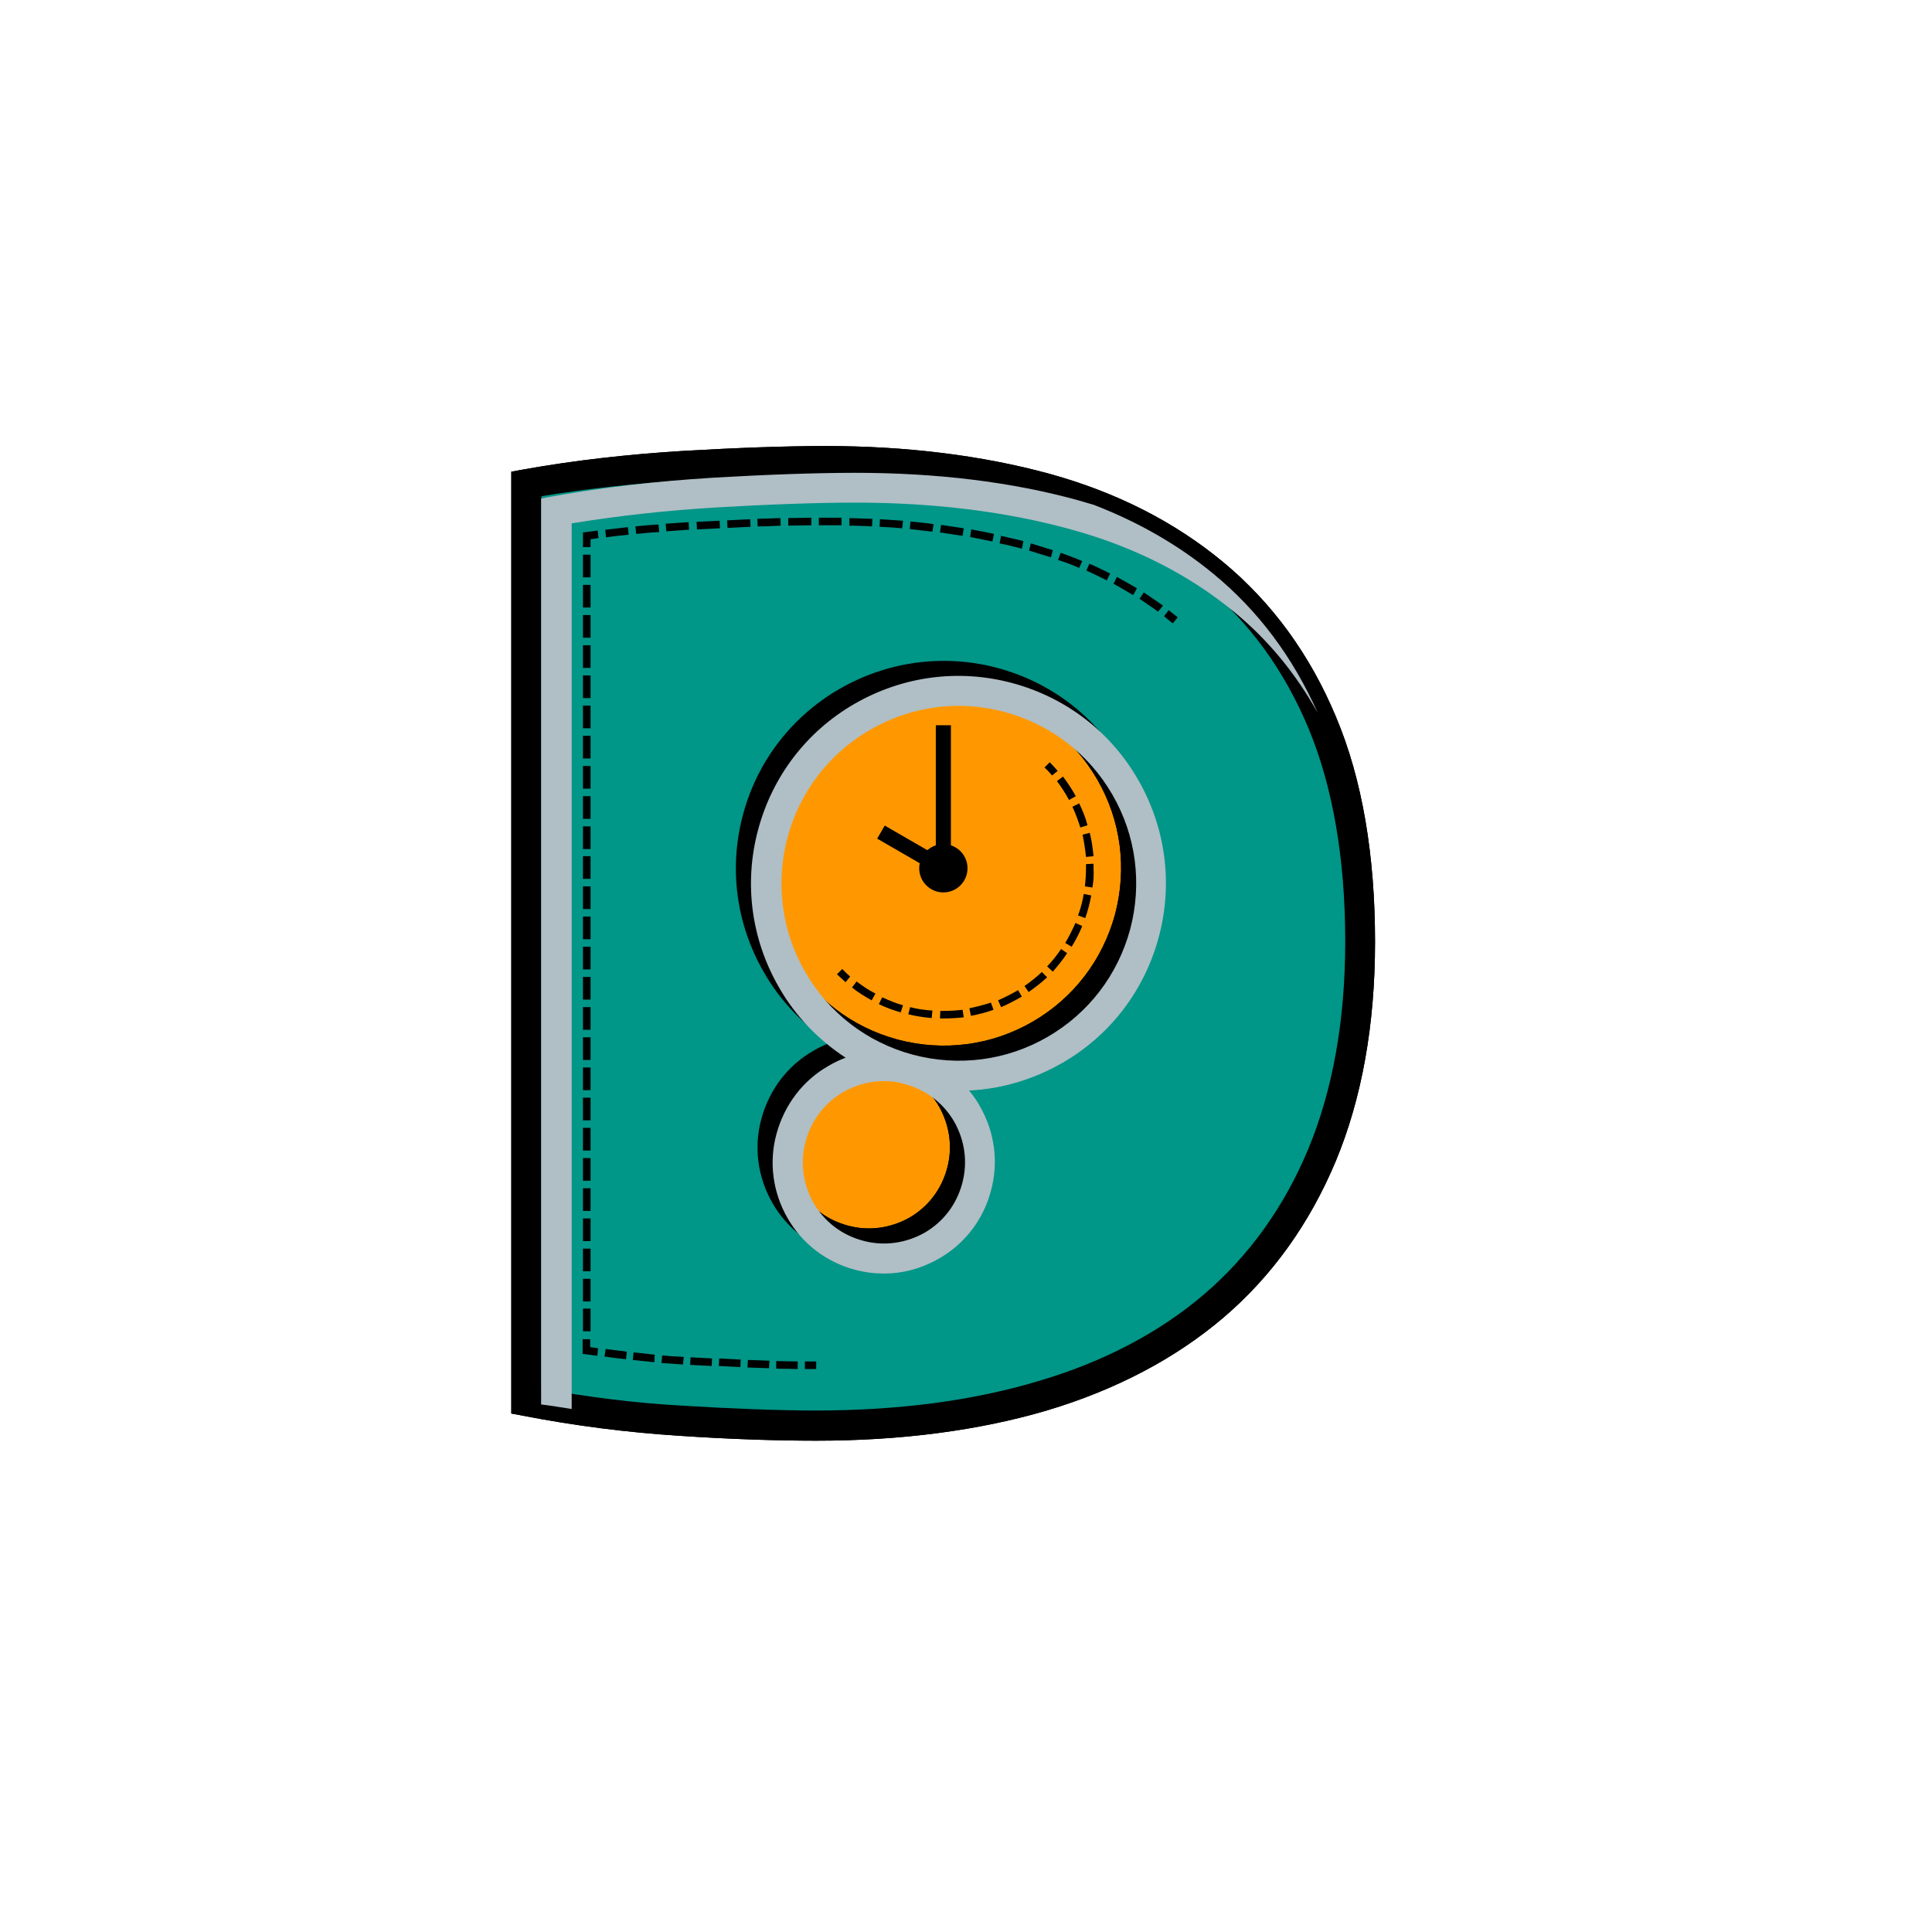 <svg version="1.1" xmlns="http://www.w3.org/2000/svg" x="0px" y="0px"
	 viewBox="0 0 512 512" xml:space="preserve">
<style type="text/css">
	.st0{fill:#009688;}
	.st1{fill:#ff9800;}
	.st2{fill:#b0bec5;}
</style>
<g id="XMLID_133_">
	<path id="XMLID_28_" class="st0" d="M350.5,191.7c-6.7-16.1-16.3-29.3-28.8-39.6c-12.5-10.3-27.4-17.9-44.8-22.7
		c-17.4-4.8-36.8-7.2-58.1-7.2c-10.1,0-23.4,0.4-37.5,1.3c-14,0.8-28.3,2.5-41.8,4.9v243c13.5,2.6,27.4,4.4,40.9,5.2
		c13.4,0.8,25.8,1.3,35.9,1.3c22.1,0,42.3-2.6,60.1-7.9c17.8-5.3,33-13.2,45.3-23.8c12.4-10.6,22-23.9,28.7-40
		c6.7-16.1,10.1-34.9,10.1-56.5C360.5,227.1,357.2,207.8,350.5,191.7z"/>
	<path id="XMLID_130_" d="M216.3,381.8c-10.4,0-22.9-0.4-36.2-1.3c-14.1-0.9-28-2.7-41.4-5.3l-3.2-0.6V125l3.3-0.6
		c13.4-2.4,27.6-4,42.2-4.9c13.7-0.8,27.1-1.3,37.7-1.3c21.6,0,41.5,2.5,59.2,7.3c17.9,4.9,33.4,12.8,46.3,23.5
		c12.9,10.7,23,24.5,29.9,41.1l0,0c6.9,16.4,10.3,36.5,10.3,59.5c0,22-3.5,41.5-10.4,58.1c-6.9,16.5-16.9,30.5-29.8,41.5
		c-12.7,10.8-28.4,19.1-46.8,24.6C259.4,379.1,238.8,381.8,216.3,381.8z M143.5,368c12.1,2.2,24.5,3.8,37.1,4.5
		c13.1,0.8,25.5,1.3,35.7,1.3c21.8,0,41.6-2.6,58.9-7.8c17.3-5.1,32.1-12.9,43.9-23c11.9-10.2,21.2-23.1,27.6-38.5
		c6.5-15.6,9.8-34.1,9.8-55c0-22-3.3-41-9.7-56.4c-6.4-15.4-15.7-28.2-27.7-38.1c-12-9.9-26.6-17.3-43.3-21.9
		c-17-4.7-36.2-7.1-57.1-7.1c-10.5,0-23.7,0.4-37.2,1.3c-13.1,0.8-25.9,2.2-38,4.2V368z"/>
</g>
<g id="XMLID_76_">
	<path id="XMLID_25_" class="st1" d="M299.3,243.3c-7.3,27.2-35.3,43.4-62.5,36.1c13.6,3.6,21.7,17.6,18,31.2
		c-3.6,13.6-17.6,21.7-31.2,18s-21.7-17.6-18-31.2c3.6-13.6,17.6-21.7,31.2-18c-27.2-7.3-43.4-35.3-36.1-62.5
		c7.3-27.2,35.3-43.4,62.5-36.1C290.4,188.1,306.6,216.1,299.3,243.3z"/>
	<path id="XMLID_26_" d="M230.3,333.5c-2.6,0-5.1-0.3-7.7-1c-7.6-2-14-6.9-17.9-13.7c-3.9-6.8-5-14.8-2.9-22.4s6.9-14,13.7-17.9
		c1.5-0.9,3-1.6,4.6-2.2c-7.2-4.7-13.3-11-17.7-18.7c-7.3-12.7-9.3-27.5-5.5-41.7s12.9-26.1,25.6-33.4c12.7-7.3,27.5-9.3,41.7-5.5
		c14.2,3.8,26.1,12.9,33.4,25.6s9.3,27.5,5.5,41.7c-3.8,14.2-12.9,26.1-25.6,33.4c-7.7,4.4-16.1,6.9-24.7,7.3
		c1.1,1.3,2.1,2.7,2.9,4.2c3.9,6.8,5,14.8,2.9,22.4c-2,7.6-6.9,14-13.7,17.9C240.4,332.1,235.4,333.5,230.3,333.5z M230.2,282.5
		c-3.7,0-7.4,1-10.7,2.9c-5,2.9-8.5,7.5-10,13.1s-0.7,11.3,2.1,16.3c2.9,5,7.5,8.5,13.1,10c5.5,1.5,11.3,0.7,16.3-2.1
		c5-2.9,8.5-7.5,10-13.1c1.5-5.5,0.7-11.3-2.1-16.3c-2.9-5-7.5-8.5-13.1-10c0,0,0,0,0,0l0,0h0C233.9,282.7,232.1,282.5,230.2,282.5z
		 M237.9,275.5c12.1,3.2,24.8,1.6,35.7-4.7c10.9-6.3,18.6-16.4,21.9-28.5l0,0c3.2-12.1,1.6-24.8-4.7-35.7
		c-6.3-10.9-16.4-18.6-28.5-21.9c-12.1-3.3-24.8-1.6-35.7,4.7c-10.9,6.3-18.6,16.4-21.9,28.5c-3.2,12.1-1.6,24.8,4.7,35.7
		C215.6,264.4,225.7,272.2,237.9,275.5C237.9,275.5,237.9,275.5,237.9,275.5L237.9,275.5z"/>
</g>
<g id="XMLID_65_">
	<path id="XMLID_8_" class="st0" d="M350.5,191.7c-6.7-16.1-16.3-29.3-28.8-39.6c-12.5-10.3-27.4-17.9-44.8-22.7
		c-17.4-4.8-36.8-7.2-58.1-7.2c-10.1,0-23.4,0.4-37.5,1.3c-14,0.8-28.3,2.5-41.8,4.9v243c13.5,2.6,27.4,4.4,40.9,5.2
		c13.4,0.8,25.8,1.3,35.9,1.3c22.1,0,42.3-2.6,60.1-7.9c17.8-5.3,33-13.2,45.3-23.8c12.4-10.6,22-23.9,28.7-40
		c6.7-16.1,10.1-34.9,10.1-56.5C360.5,227.1,357.2,207.8,350.5,191.7z M299.3,243.3c-7.3,27.2-35.3,43.4-62.5,36.1
		c13.6,3.6,21.7,17.6,18,31.2c-3.6,13.6-17.6,21.7-31.2,18s-21.7-17.6-18-31.2c3.6-13.6,17.6-21.7,31.2-18
		c-27.2-7.3-43.4-35.3-36.1-62.5c7.3-27.2,35.3-43.4,62.5-36.1C290.4,188.1,306.6,216.1,299.3,243.3z"/>
	<path id="XMLID_59_" d="M216.3,381.8c-10.4,0-22.9-0.4-36.2-1.3c-14.1-0.9-28-2.7-41.4-5.3l-3.2-0.6V125l3.3-0.6
		c13.4-2.4,27.6-4,42.2-4.9c13.7-0.8,27.1-1.3,37.7-1.3c21.6,0,41.5,2.5,59.2,7.3c17.9,4.9,33.4,12.8,46.3,23.5
		c12.9,10.7,23,24.5,29.9,41.1l0,0c6.9,16.4,10.3,36.5,10.3,59.5c0,22-3.5,41.5-10.4,58.1c-6.9,16.5-16.9,30.5-29.8,41.5
		c-12.7,10.8-28.4,19.1-46.8,24.6C259.4,379.1,238.8,381.8,216.3,381.8z M143.5,368c12.1,2.2,24.5,3.8,37.1,4.5
		c13.1,0.8,25.5,1.3,35.7,1.3c21.8,0,41.6-2.6,58.9-7.8c17.3-5.1,32.1-12.9,43.9-23c11.9-10.2,21.2-23.1,27.6-38.5
		c6.5-15.6,9.8-34.1,9.8-55c0-22-3.3-41-9.7-56.4c-6.4-15.4-15.7-28.2-27.7-38.1c-12-9.9-26.6-17.3-43.3-21.9
		c-17-4.7-36.2-7.1-57.1-7.1c-10.5,0-23.7,0.4-37.2,1.3c-13.1,0.8-25.9,2.2-38,4.2V368z M230.3,333.5c-2.6,0-5.1-0.3-7.7-1
		c-7.6-2-14-6.9-17.9-13.7c-3.9-6.8-5-14.8-2.9-22.4s6.9-14,13.7-17.9c1.5-0.9,3-1.6,4.6-2.2c-7.2-4.7-13.3-11-17.7-18.7
		c-7.3-12.7-9.3-27.5-5.5-41.7c7.8-29.3,38.1-46.7,67.4-38.9c14.2,3.8,26.1,12.9,33.4,25.6s9.3,27.5,5.5,41.7l-3.9-1l3.9,1
		c-3.8,14.2-12.9,26.1-25.6,33.4c-7.7,4.4-16.1,6.9-24.7,7.3c1.1,1.3,2.1,2.7,2.9,4.2c3.9,6.8,5,14.8,2.9,22.4
		c-2,7.6-6.9,14-13.7,17.9C240.4,332.1,235.4,333.5,230.3,333.5z M230.2,282.5c-3.7,0-7.4,1-10.7,2.9c-5,2.9-8.5,7.5-10,13.1
		c-1.5,5.5-0.7,11.3,2.1,16.3c2.9,5,7.5,8.5,13.1,10c5.5,1.5,11.3,0.7,16.3-2.1c5-2.9,8.5-7.5,10-13.1c1.5-5.5,0.7-11.3-2.1-16.3
		s-7.5-8.5-13.1-10l0,0c0,0,0,0,0,0C233.9,282.7,232.1,282.5,230.2,282.5z M237.9,275.5c12.1,3.2,24.8,1.6,35.7-4.7
		c10.9-6.3,18.6-16.4,21.9-28.5l0,0c3.2-12.1,1.6-24.8-4.7-35.7c-6.3-10.9-16.4-18.6-28.5-21.9c-25-6.7-50.9,8.2-57.6,33.2
		c-3.2,12.1-1.6,24.8,4.7,35.7C215.6,264.5,225.7,272.2,237.9,275.5C237.9,275.5,237.9,275.5,237.9,275.5L237.9,275.5z"/>
</g>
<circle id="XMLID_24_" cx="250" cy="230.1" r="6.4"/>
<rect id="XMLID_22_" x="248" y="192.2" width="4" height="37.9"/>
<rect id="XMLID_16_" x="232.2" y="223.3" transform="matrix(0.866 0.5 -0.5 0.866 145.026 -90.694)" width="19.2" height="4"/>
<path id="XMLID_17_" class="st2" d="M234.3,337.5c-2.6,0-5.1-0.3-7.7-1c-7.6-2-14-6.9-17.9-13.7c-3.9-6.8-5-14.8-2.9-22.4
	s6.9-14,13.7-17.9c1.5-0.9,3-1.6,4.6-2.2c-7.2-4.7-13.3-11-17.7-18.7c-7.3-12.7-9.3-27.5-5.5-41.7s12.9-26.1,25.6-33.4
	c12.7-7.3,27.5-9.3,41.7-5.5c14.2,3.8,26.1,12.9,33.4,25.6s9.3,27.5,5.5,41.7c-3.8,14.2-12.9,26.1-25.6,33.4
	c-7.7,4.4-16.1,6.9-24.7,7.3c1.1,1.3,2.1,2.7,2.9,4.2c3.9,6.8,5,14.8,2.9,22.4c-2,7.6-6.9,14-13.7,17.9
	C244.4,336.1,239.4,337.5,234.3,337.5z M234.2,286.5c-3.7,0-7.4,1-10.7,2.9c-5,2.9-8.5,7.5-10,13.1s-0.7,11.3,2.1,16.3
	c2.9,5,7.5,8.5,13.1,10c5.5,1.5,11.3,0.7,16.3-2.1c5-2.9,8.5-7.5,10-13.1s0.7-11.3-2.1-16.3c-2.9-5-7.5-8.5-13.1-10c0,0,0,0,0,0l0,0
	h0C237.9,286.7,236.1,286.5,234.2,286.5z M241.9,279.5c12.1,3.2,24.8,1.6,35.7-4.7c10.9-6.3,18.6-16.4,21.9-28.5l0,0
	c3.2-12.1,1.6-24.8-4.7-35.7c-6.3-10.9-16.4-18.6-28.5-21.9c-12.1-3.3-24.8-1.6-35.7,4.7c-10.9,6.3-18.6,16.4-21.9,28.5
	c-3.2,12.1-1.6,24.8,4.7,35.7C219.6,268.4,229.7,276.2,241.9,279.5C241.9,279.5,241.9,279.5,241.9,279.5L241.9,279.5z"/>
<g id="XMLID_41_">
	<path id="XMLID_54_" d="M216.3,362.8c-1,0-2,0-3,0l0-2c1,0,2,0,3,0V362.8z"/>
	<path id="XMLID_53_" d="M211.4,362.8c-1.8,0-3.7-0.1-5.7-0.1l0-2c1.9,0,3.8,0.1,5.7,0.1L211.4,362.8z M203.8,362.6
		c-1.9-0.1-3.8-0.1-5.7-0.2l0.1-2c1.9,0.1,3.8,0.1,5.7,0.2L203.8,362.6z M196.2,362.3c-1.9-0.1-3.8-0.2-5.7-0.3l0.1-2
		c1.9,0.1,3.8,0.2,5.7,0.3L196.2,362.3z M188.6,362c-1.9-0.1-3.8-0.2-5.7-0.3l0.1-2c1.9,0.1,3.8,0.2,5.7,0.3L188.6,362z M181,361.6
		c-1.9-0.1-3.8-0.3-5.7-0.4l0.2-2c1.9,0.2,3.8,0.3,5.7,0.4L181,361.6z M173.4,361c-1.9-0.2-3.8-0.4-5.7-0.6l0.2-2
		c1.9,0.2,3.8,0.4,5.6,0.6L173.4,361z M165.9,360.2c-1.9-0.2-3.8-0.4-5.7-0.7l0.3-2c1.9,0.2,3.7,0.5,5.6,0.7L165.9,360.2z"/>
	<path id="XMLID_52_" d="M158.3,359.3c-1-0.1-2-0.3-3-0.4l-0.9-0.1v-3.9h2v2.1c0.7,0.1,1.4,0.2,2.1,0.3L158.3,359.3z"/>
	<path id="XMLID_51_" d="M156.5,352.8h-2v-6h2V352.8z M156.5,344.9h-2v-6h2V344.9z M156.5,336.9h-2v-6h2V336.9z M156.5,328.9h-2v-6
		h2V328.9z M156.5,320.9h-2v-6h2V320.9z M156.5,312.9h-2v-6h2V312.9z M156.5,304.9h-2v-6h2V304.9z M156.5,296.9h-2v-6h2V296.9z
		 M156.5,288.9h-2v-6h2V288.9z M156.5,280.9h-2v-6h2V280.9z M156.5,272.9h-2v-6h2V272.9z M156.5,264.9h-2v-6h2V264.9z M156.5,256.9
		h-2v-6h2V256.9z M156.5,248.9h-2v-6h2V248.9z M156.5,240.9h-2v-6h2V240.9z M156.5,232.9h-2v-6h2V232.9z M156.5,225h-2v-6h2V225z
		 M156.5,217h-2v-6h2V217z M156.5,209h-2v-6h2V209z M156.5,201h-2v-6h2V201z M156.5,193h-2v-6h2V193z M156.5,185h-2v-6h2V185z
		 M156.5,177h-2v-6h2V177z M156.5,169h-2v-6h2V169z M156.5,161h-2v-6h2V161z M156.5,153h-2v-6h2V153z"/>
	<path id="XMLID_50_" d="M156.5,145h-2v-3.9l0.9-0.1c1-0.1,2-0.3,3-0.4l0.2,2c-0.7,0.1-1.4,0.2-2.1,0.3V145z"/>
	<path id="XMLID_46_" d="M306.9,162.1c-1.6-1.2-3.3-2.3-4.9-3.4l1.1-1.7c1.7,1.1,3.4,2.3,5.1,3.5L306.9,162.1z M300.3,157.7
		c-1.7-1-3.4-2-5.2-3l0.9-1.8c1.8,1,3.6,2,5.3,3L300.3,157.7z M293.3,153.8c-1.8-0.9-3.6-1.8-5.4-2.6l0.8-1.8
		c1.9,0.8,3.7,1.7,5.5,2.6L293.3,153.8z M286,150.5c-1.8-0.8-3.7-1.5-5.6-2.1l0.7-1.9c1.9,0.7,3.9,1.4,5.7,2.2L286,150.5z
		 M278.5,147.7c-1.9-0.6-3.8-1.2-5.8-1.8l0.5-1.9c2,0.6,3.9,1.2,5.8,1.8L278.5,147.7z M270.8,145.4c-1.9-0.5-3.9-1-5.9-1.4l0.4-2
		c2,0.5,4,0.9,5.9,1.4L270.8,145.4z M263,143.5c-1.9-0.4-3.9-0.8-5.9-1.2l0.3-2c2,0.4,4,0.7,6,1.2L263,143.5z M160.6,142.4l-0.2-2
		c2-0.2,4-0.5,6-0.7l0.2,2C164.6,141.9,162.6,142.1,160.6,142.4z M255.1,142c-2-0.3-4-0.6-6-0.9l0.3-2c2,0.3,4.1,0.6,6,0.9
		L255.1,142z M168.6,141.5l-0.2-2c2-0.2,4-0.4,6.1-0.5l0.2,2C172.6,141.1,170.6,141.3,168.6,141.5z M247.1,140.9c-2-0.2-4-0.5-6-0.7
		l0.2-2c2,0.2,4.1,0.4,6.1,0.7L247.1,140.9z M176.6,140.8l-0.2-2c1.9-0.1,3.8-0.3,5.7-0.4l0.4,0l0.1,2l-0.4,0
		C180.4,140.5,178.5,140.7,176.6,140.8z M184.7,140.3l-0.1-2c2-0.1,4.1-0.2,6.1-0.3l0.1,2C188.7,140.1,186.7,140.2,184.7,140.3z
		 M239.1,140c-2-0.2-4-0.3-6-0.4l0.1-2c2,0.1,4.1,0.3,6.1,0.4L239.1,140z M192.8,139.9l-0.1-2c2.1-0.1,4.1-0.2,6.1-0.3l0.1,2
		C196.8,139.7,194.8,139.8,192.8,139.9z M200.8,139.5l-0.1-2c2.1-0.1,4.1-0.1,6.1-0.2l0.1,2C204.9,139.4,202.9,139.5,200.8,139.5z
		 M231.1,139.5c-2-0.1-4-0.2-6-0.2l0-2c2,0.1,4.1,0.1,6.1,0.2L231.1,139.5z M208.9,139.3l0-2c2.1,0,4.1-0.1,6.1-0.1l0,2
		C213,139.2,211,139.3,208.9,139.3z M223,139.2c-1.5,0-3,0-4.5,0c-0.5,0-1,0-1.5,0l0-2c0.6,0,1.2,0,1.7,0c1.5,0,2.9,0,4.3,0
		L223,139.2z"/>
	<path id="XMLID_77_" d="M310.8,165.2c-0.8-0.6-1.5-1.2-2.3-1.9l1.2-1.6c0.8,0.6,1.6,1.3,2.4,1.9L310.8,165.2z"/>
</g>
<g id="XMLID_42_">
	<path id="XMLID_45_" d="M278.8,205.5c-0.6-0.7-1.3-1.5-2-2.1l1.4-1.4c0.7,0.7,1.4,1.5,2.1,2.3L278.8,205.5z"/>
	<path id="XMLID_44_" d="M250.1,269.9c-0.3,0-0.7,0-1,0l0.1-2c0.3,0,0.6,0,1,0c1.6,0,3.3-0.1,4.9-0.3l0.3,2
		C253.5,269.8,251.8,269.9,250.1,269.9z M246.9,269.8c-2.1-0.2-4.2-0.5-6.2-1l0.5-1.9c1.9,0.5,3.9,0.8,5.9,0.9L246.9,269.8z
		 M257.3,269.2l-0.4-2c1.9-0.4,3.9-0.9,5.7-1.5l0.7,1.9C261.4,268.3,259.4,268.8,257.3,269.2z M238.7,268.3c-2-0.6-4-1.3-5.8-2.2
		l0.9-1.8c1.8,0.8,3.6,1.6,5.5,2.1L238.7,268.3z M265.3,266.9l-0.8-1.8c1.8-0.8,3.6-1.7,5.3-2.7l1,1.7
		C269.1,265.1,267.2,266.1,265.3,266.9z M231,265.1c-1.8-1-3.6-2.1-5.2-3.4l1.2-1.6c1.6,1.2,3.2,2.3,5,3.2L231,265.1z M272.6,262.9
		l-1.1-1.6c1.6-1.1,3.2-2.4,4.6-3.7l1.4,1.4C276,260.4,274.3,261.7,272.6,262.9z M279,257.5l-1.5-1.4c1.4-1.4,2.6-3,3.7-4.6l1.6,1.1
		C281.7,254.3,280.4,255.9,279,257.5z M284,250.9l-1.7-1c1-1.7,1.9-3.5,2.7-5.3l1.8,0.8C286.1,247.2,285.1,249.1,284,250.9z
		 M287.6,243.3l-1.9-0.7c0.7-1.9,1.2-3.8,1.5-5.7l2,0.4C288.8,239.3,288.3,241.4,287.6,243.3z M289.5,235.2l-2-0.3
		c0.2-1.6,0.3-3.3,0.3-4.9c0-0.3,0-0.7,0-1l2-0.1c0,0.4,0,0.7,0,1.1C289.9,231.8,289.8,233.5,289.5,235.2z M287.8,227.1
		c-0.2-2-0.5-3.9-0.9-5.9l1.9-0.5c0.5,2,0.8,4.1,1,6.2L287.8,227.1z M286.3,219.3c-0.6-1.9-1.3-3.8-2.1-5.5l1.8-0.9
		c0.9,1.9,1.7,3.8,2.2,5.8L286.3,219.3z M283.3,212c-0.9-1.7-2-3.4-3.2-5l1.6-1.2c1.3,1.7,2.4,3.4,3.4,5.2L283.3,212z"/>
	<path id="XMLID_47_" d="M224.1,260.3c-0.8-0.7-1.5-1.4-2.3-2.1l1.4-1.4c0.7,0.7,1.4,1.4,2.1,2L224.1,260.3z"/>
</g>
<path id="XMLID_7_" class="st2" d="M151.5,373.4V138.7c12.2-2,24.9-3.4,38-4.2c13.5-0.8,26.7-1.3,37.2-1.3c20.9,0,40.1,2.4,57.1,7.1
	c16.8,4.6,31.3,12,43.3,21.9c8.9,7.3,16.3,16.3,22.1,26.7c-6.6-14.8-15.8-27.1-27.6-36.8c-9.2-7.6-19.8-13.7-31.7-18.3
	c-1.4-0.4-2.7-0.8-4.1-1.2c-17.7-4.9-37.6-7.3-59.2-7.3c-10.6,0-24,0.5-37.7,1.3c-14.6,0.9-28.8,2.5-42.2,4.9l-3.3,0.6v240.1
	C146.1,372.5,148.8,373,151.5,373.4z"/>
</svg>
